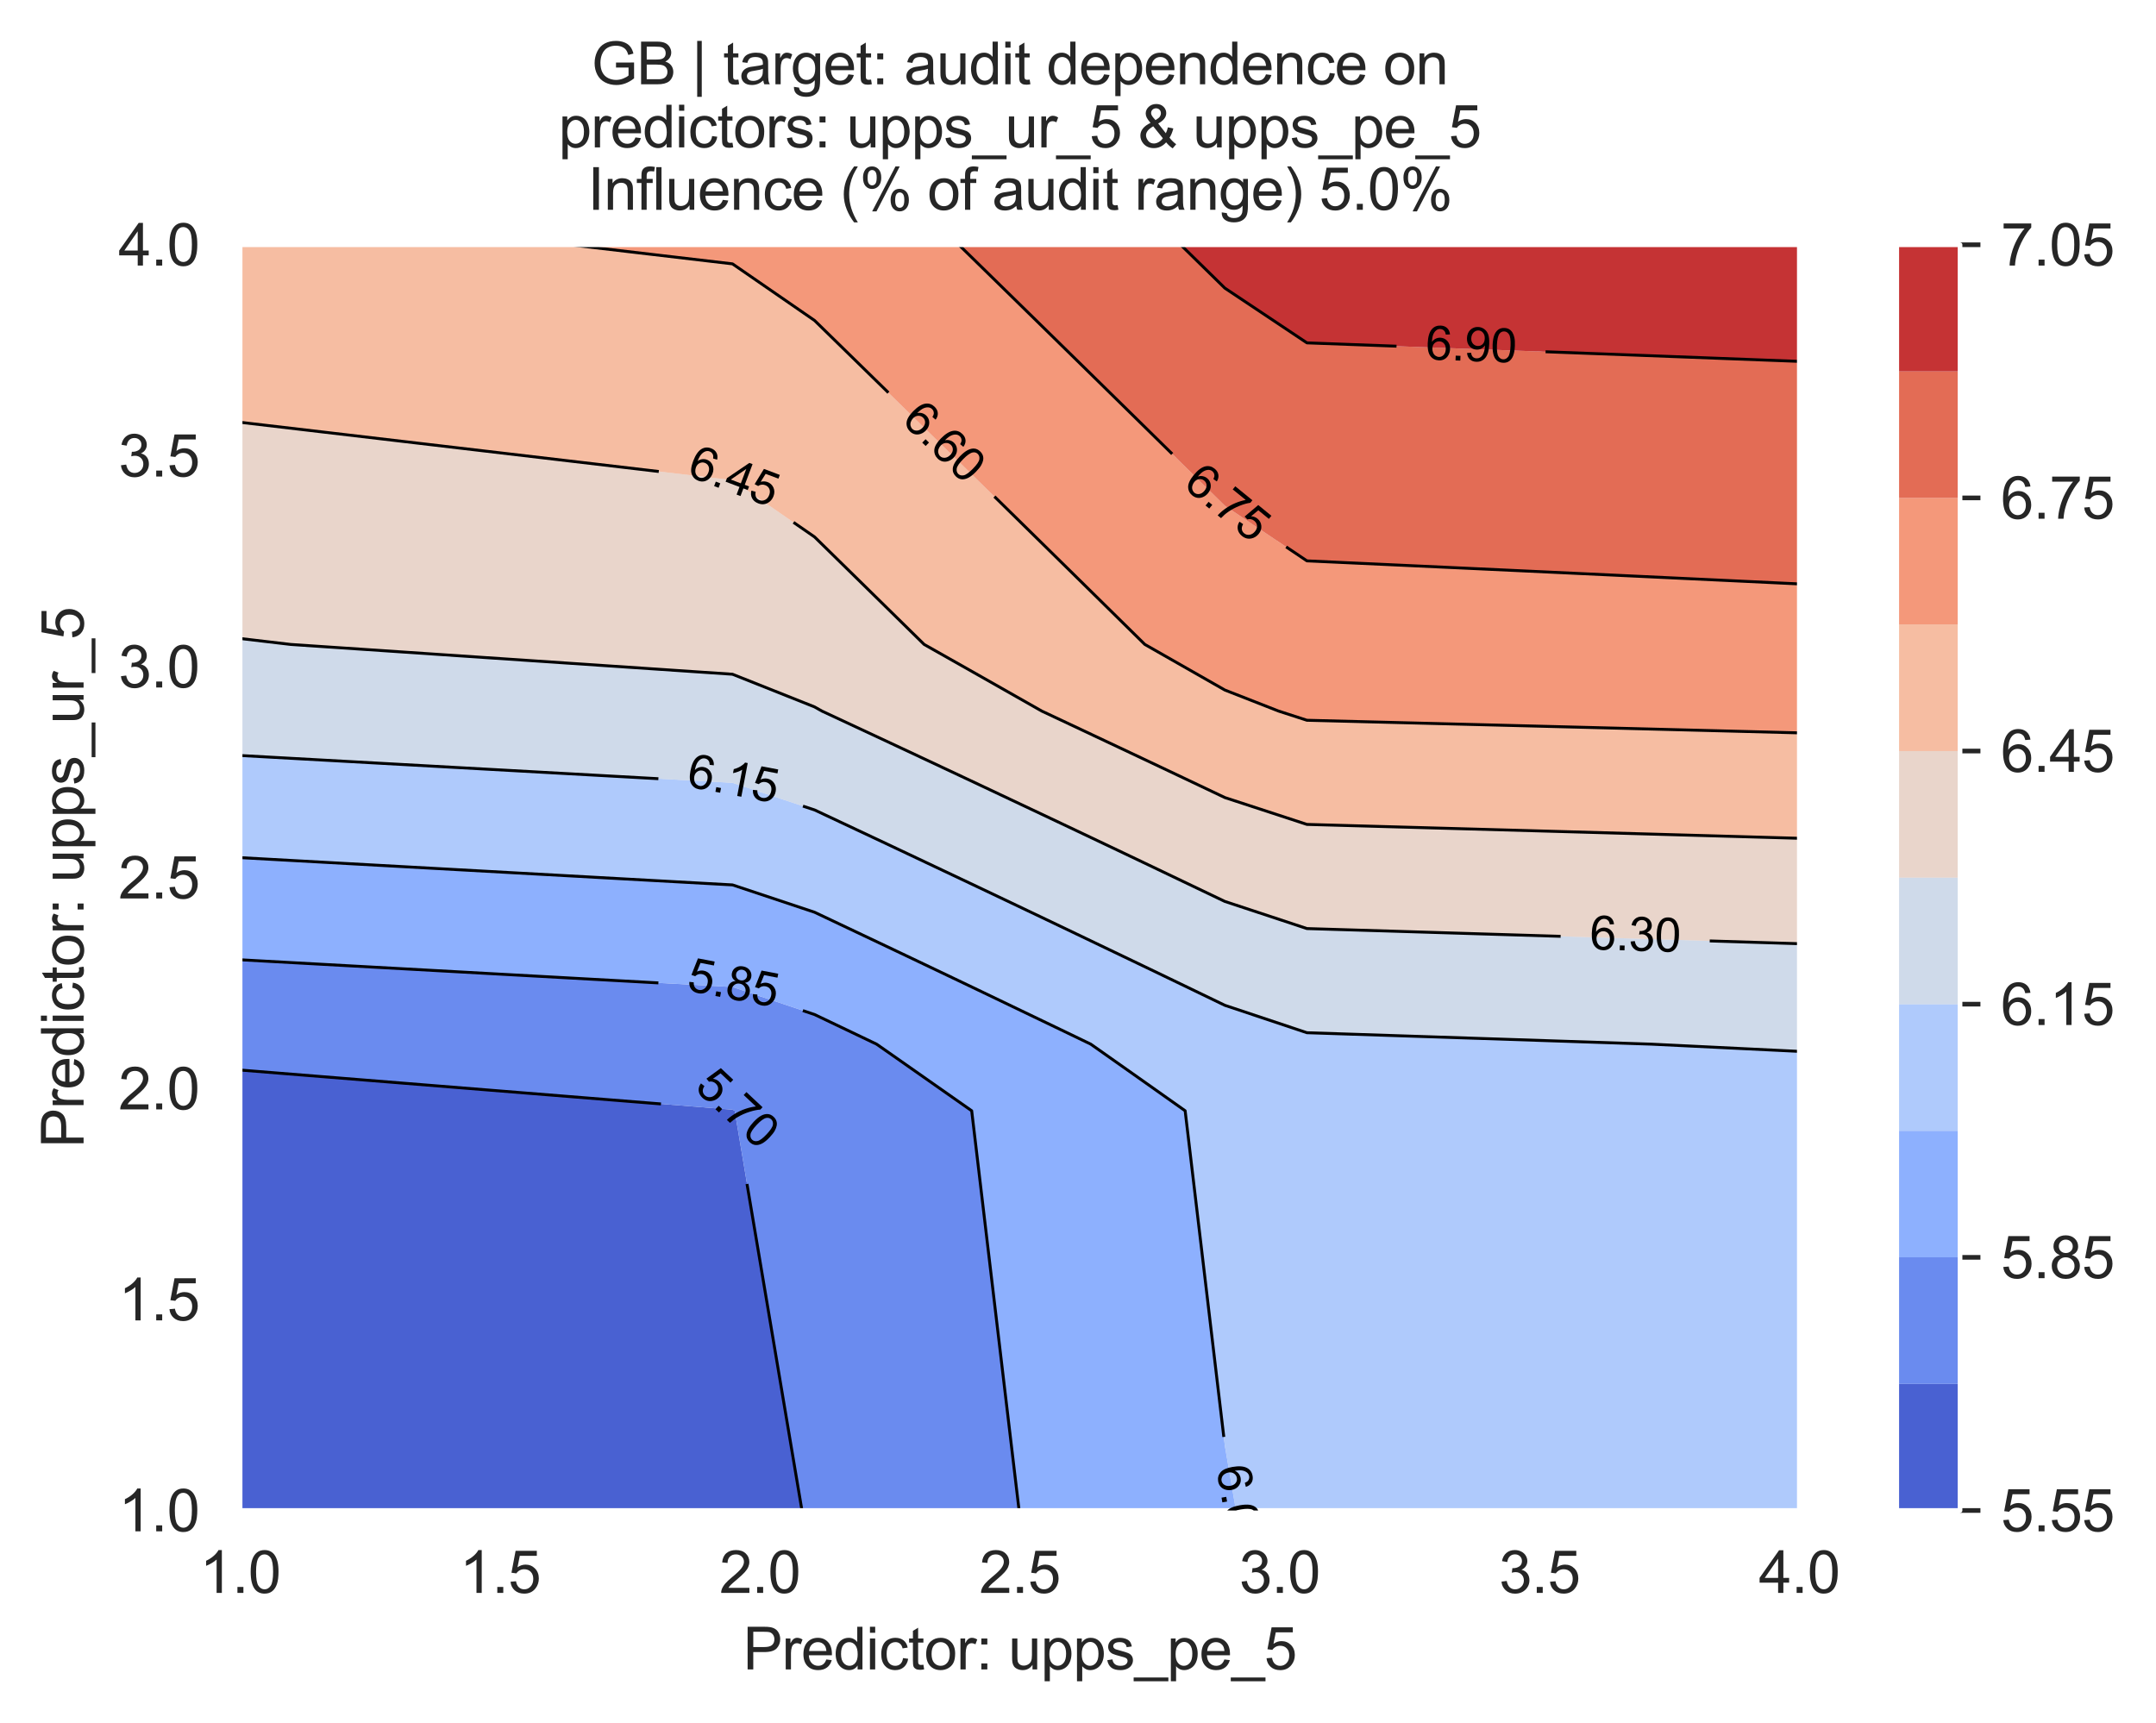 <?xml version="1.0" encoding="utf-8" standalone="no"?>
<!DOCTYPE svg PUBLIC "-//W3C//DTD SVG 1.1//EN"
  "http://www.w3.org/Graphics/SVG/1.1/DTD/svg11.dtd">
<svg xmlns:xlink="http://www.w3.org/1999/xlink" width="370.358pt" height="295.974pt" viewBox="0 0 370.358 295.974" xmlns="http://www.w3.org/2000/svg" version="1.1">
 <defs>
  <style type="text/css">*{stroke-linejoin: round; stroke-linecap: butt}</style>
 </defs>
 <g id="figure_1">
  <g id="patch_1">
   <path d="M 0 295.974 
L 370.358 295.974 
L 370.358 0 
L 0 0 
z
" style="fill: #ffffff"/>
  </g>
  <g id="axes_1">
   <g id="patch_2">
    <path d="M 41.245 259.483 
L 309.085 259.483 
L 309.085 42.043 
L 41.245 42.043 
z
" style="fill: #eaeaf2"/>
   </g>
   <g id="matplotlib.axis_1">
    <g id="xtick_1">
     <g id="line2d_1">
      <path d="M 41.245 259.483 
L 41.245 42.043 
" clip-path="url(#pf9df6eef51)" style="fill: none; stroke: #ffffff; stroke-width: 0.8; stroke-linecap: round"/>
     </g>
     <g id="text_1">
      <!-- 1.0 -->
      <g style="fill: #262626" transform="translate(34.295 273.641)scale(0.1 -0.1)">
       <defs>
        <path id="ArialMT-31" d="M 2384 0 
L 1822 0 
L 1822 3584 
Q 1619 3391 1289 3197 
Q 959 3003 697 2906 
L 697 3450 
Q 1169 3672 1522 3987 
Q 1875 4303 2022 4600 
L 2384 4600 
L 2384 0 
z
" transform="scale(0.016)"/>
        <path id="ArialMT-2e" d="M 581 0 
L 581 641 
L 1222 641 
L 1222 0 
L 581 0 
z
" transform="scale(0.016)"/>
        <path id="ArialMT-30" d="M 266 2259 
Q 266 3072 433 3567 
Q 600 4063 929 4331 
Q 1259 4600 1759 4600 
Q 2128 4600 2406 4451 
Q 2684 4303 2865 4023 
Q 3047 3744 3150 3342 
Q 3253 2941 3253 2259 
Q 3253 1453 3087 958 
Q 2922 463 2592 192 
Q 2263 -78 1759 -78 
Q 1097 -78 719 397 
Q 266 969 266 2259 
z
M 844 2259 
Q 844 1131 1108 757 
Q 1372 384 1759 384 
Q 2147 384 2411 759 
Q 2675 1134 2675 2259 
Q 2675 3391 2411 3762 
Q 2147 4134 1753 4134 
Q 1366 4134 1134 3806 
Q 844 3388 844 2259 
z
" transform="scale(0.016)"/>
       </defs>
       <use xlink:href="#ArialMT-31"/>
       <use xlink:href="#ArialMT-2e" x="55.615"/>
       <use xlink:href="#ArialMT-30" x="83.398"/>
      </g>
     </g>
    </g>
    <g id="xtick_2">
     <g id="line2d_2">
      <path d="M 85.885 259.483 
L 85.885 42.043 
" clip-path="url(#pf9df6eef51)" style="fill: none; stroke: #ffffff; stroke-width: 0.8; stroke-linecap: round"/>
     </g>
     <g id="text_2">
      <!-- 1.5 -->
      <g style="fill: #262626" transform="translate(78.935 273.641)scale(0.1 -0.1)">
       <defs>
        <path id="ArialMT-35" d="M 266 1200 
L 856 1250 
Q 922 819 1161 601 
Q 1400 384 1738 384 
Q 2144 384 2425 690 
Q 2706 997 2706 1503 
Q 2706 1984 2436 2262 
Q 2166 2541 1728 2541 
Q 1456 2541 1237 2417 
Q 1019 2294 894 2097 
L 366 2166 
L 809 4519 
L 3088 4519 
L 3088 3981 
L 1259 3981 
L 1013 2750 
Q 1425 3038 1878 3038 
Q 2478 3038 2890 2622 
Q 3303 2206 3303 1553 
Q 3303 931 2941 478 
Q 2500 -78 1738 -78 
Q 1113 -78 717 272 
Q 322 622 266 1200 
z
" transform="scale(0.016)"/>
       </defs>
       <use xlink:href="#ArialMT-31"/>
       <use xlink:href="#ArialMT-2e" x="55.615"/>
       <use xlink:href="#ArialMT-35" x="83.398"/>
      </g>
     </g>
    </g>
    <g id="xtick_3">
     <g id="line2d_3">
      <path d="M 130.525 259.483 
L 130.525 42.043 
" clip-path="url(#pf9df6eef51)" style="fill: none; stroke: #ffffff; stroke-width: 0.8; stroke-linecap: round"/>
     </g>
     <g id="text_3">
      <!-- 2.0 -->
      <g style="fill: #262626" transform="translate(123.575 273.641)scale(0.1 -0.1)">
       <defs>
        <path id="ArialMT-32" d="M 3222 541 
L 3222 0 
L 194 0 
Q 188 203 259 391 
Q 375 700 629 1000 
Q 884 1300 1366 1694 
Q 2113 2306 2375 2664 
Q 2638 3022 2638 3341 
Q 2638 3675 2398 3904 
Q 2159 4134 1775 4134 
Q 1369 4134 1125 3890 
Q 881 3647 878 3216 
L 300 3275 
Q 359 3922 746 4261 
Q 1134 4600 1788 4600 
Q 2447 4600 2831 4234 
Q 3216 3869 3216 3328 
Q 3216 3053 3103 2787 
Q 2991 2522 2730 2228 
Q 2469 1934 1863 1422 
Q 1356 997 1212 845 
Q 1069 694 975 541 
L 3222 541 
z
" transform="scale(0.016)"/>
       </defs>
       <use xlink:href="#ArialMT-32"/>
       <use xlink:href="#ArialMT-2e" x="55.615"/>
       <use xlink:href="#ArialMT-30" x="83.398"/>
      </g>
     </g>
    </g>
    <g id="xtick_4">
     <g id="line2d_4">
      <path d="M 175.165 259.483 
L 175.165 42.043 
" clip-path="url(#pf9df6eef51)" style="fill: none; stroke: #ffffff; stroke-width: 0.8; stroke-linecap: round"/>
     </g>
     <g id="text_4">
      <!-- 2.5 -->
      <g style="fill: #262626" transform="translate(168.215 273.641)scale(0.1 -0.1)">
       <use xlink:href="#ArialMT-32"/>
       <use xlink:href="#ArialMT-2e" x="55.615"/>
       <use xlink:href="#ArialMT-35" x="83.398"/>
      </g>
     </g>
    </g>
    <g id="xtick_5">
     <g id="line2d_5">
      <path d="M 219.805 259.483 
L 219.805 42.043 
" clip-path="url(#pf9df6eef51)" style="fill: none; stroke: #ffffff; stroke-width: 0.8; stroke-linecap: round"/>
     </g>
     <g id="text_5">
      <!-- 3.0 -->
      <g style="fill: #262626" transform="translate(212.855 273.641)scale(0.1 -0.1)">
       <defs>
        <path id="ArialMT-33" d="M 269 1209 
L 831 1284 
Q 928 806 1161 595 
Q 1394 384 1728 384 
Q 2125 384 2398 659 
Q 2672 934 2672 1341 
Q 2672 1728 2419 1979 
Q 2166 2231 1775 2231 
Q 1616 2231 1378 2169 
L 1441 2663 
Q 1497 2656 1531 2656 
Q 1891 2656 2178 2843 
Q 2466 3031 2466 3422 
Q 2466 3731 2256 3934 
Q 2047 4138 1716 4138 
Q 1388 4138 1169 3931 
Q 950 3725 888 3313 
L 325 3413 
Q 428 3978 793 4289 
Q 1159 4600 1703 4600 
Q 2078 4600 2393 4439 
Q 2709 4278 2876 4000 
Q 3044 3722 3044 3409 
Q 3044 3113 2884 2869 
Q 2725 2625 2413 2481 
Q 2819 2388 3044 2092 
Q 3269 1797 3269 1353 
Q 3269 753 2831 336 
Q 2394 -81 1725 -81 
Q 1122 -81 723 278 
Q 325 638 269 1209 
z
" transform="scale(0.016)"/>
       </defs>
       <use xlink:href="#ArialMT-33"/>
       <use xlink:href="#ArialMT-2e" x="55.615"/>
       <use xlink:href="#ArialMT-30" x="83.398"/>
      </g>
     </g>
    </g>
    <g id="xtick_6">
     <g id="line2d_6">
      <path d="M 264.445 259.483 
L 264.445 42.043 
" clip-path="url(#pf9df6eef51)" style="fill: none; stroke: #ffffff; stroke-width: 0.8; stroke-linecap: round"/>
     </g>
     <g id="text_6">
      <!-- 3.5 -->
      <g style="fill: #262626" transform="translate(257.495 273.641)scale(0.1 -0.1)">
       <use xlink:href="#ArialMT-33"/>
       <use xlink:href="#ArialMT-2e" x="55.615"/>
       <use xlink:href="#ArialMT-35" x="83.398"/>
      </g>
     </g>
    </g>
    <g id="xtick_7">
     <g id="line2d_7">
      <path d="M 309.085 259.483 
L 309.085 42.043 
" clip-path="url(#pf9df6eef51)" style="fill: none; stroke: #ffffff; stroke-width: 0.8; stroke-linecap: round"/>
     </g>
     <g id="text_7">
      <!-- 4.0 -->
      <g style="fill: #262626" transform="translate(302.135 273.641)scale(0.1 -0.1)">
       <defs>
        <path id="ArialMT-34" d="M 2069 0 
L 2069 1097 
L 81 1097 
L 81 1613 
L 2172 4581 
L 2631 4581 
L 2631 1613 
L 3250 1613 
L 3250 1097 
L 2631 1097 
L 2631 0 
L 2069 0 
z
M 2069 1613 
L 2069 3678 
L 634 1613 
L 2069 1613 
z
" transform="scale(0.016)"/>
       </defs>
       <use xlink:href="#ArialMT-34"/>
       <use xlink:href="#ArialMT-2e" x="55.615"/>
       <use xlink:href="#ArialMT-30" x="83.398"/>
      </g>
     </g>
    </g>
    <g id="text_8">
     <!-- Predictor: upps_pe_5 -->
     <g style="fill: #262626" transform="translate(127.637 286.786)scale(0.1 -0.1)">
      <defs>
       <path id="ArialMT-50" d="M 494 0 
L 494 4581 
L 2222 4581 
Q 2678 4581 2919 4538 
Q 3256 4481 3484 4323 
Q 3713 4166 3852 3881 
Q 3991 3597 3991 3256 
Q 3991 2672 3619 2267 
Q 3247 1863 2275 1863 
L 1100 1863 
L 1100 0 
L 494 0 
z
M 1100 2403 
L 2284 2403 
Q 2872 2403 3119 2622 
Q 3366 2841 3366 3238 
Q 3366 3525 3220 3729 
Q 3075 3934 2838 4000 
Q 2684 4041 2272 4041 
L 1100 4041 
L 1100 2403 
z
" transform="scale(0.016)"/>
       <path id="ArialMT-72" d="M 416 0 
L 416 3319 
L 922 3319 
L 922 2816 
Q 1116 3169 1280 3281 
Q 1444 3394 1641 3394 
Q 1925 3394 2219 3213 
L 2025 2691 
Q 1819 2813 1613 2813 
Q 1428 2813 1281 2702 
Q 1134 2591 1072 2394 
Q 978 2094 978 1738 
L 978 0 
L 416 0 
z
" transform="scale(0.016)"/>
       <path id="ArialMT-65" d="M 2694 1069 
L 3275 997 
Q 3138 488 2766 206 
Q 2394 -75 1816 -75 
Q 1088 -75 661 373 
Q 234 822 234 1631 
Q 234 2469 665 2931 
Q 1097 3394 1784 3394 
Q 2450 3394 2872 2941 
Q 3294 2488 3294 1666 
Q 3294 1616 3291 1516 
L 816 1516 
Q 847 969 1125 678 
Q 1403 388 1819 388 
Q 2128 388 2347 550 
Q 2566 713 2694 1069 
z
M 847 1978 
L 2700 1978 
Q 2663 2397 2488 2606 
Q 2219 2931 1791 2931 
Q 1403 2931 1139 2672 
Q 875 2413 847 1978 
z
" transform="scale(0.016)"/>
       <path id="ArialMT-64" d="M 2575 0 
L 2575 419 
Q 2259 -75 1647 -75 
Q 1250 -75 917 144 
Q 584 363 401 755 
Q 219 1147 219 1656 
Q 219 2153 384 2558 
Q 550 2963 881 3178 
Q 1213 3394 1622 3394 
Q 1922 3394 2156 3267 
Q 2391 3141 2538 2938 
L 2538 4581 
L 3097 4581 
L 3097 0 
L 2575 0 
z
M 797 1656 
Q 797 1019 1065 703 
Q 1334 388 1700 388 
Q 2069 388 2326 689 
Q 2584 991 2584 1609 
Q 2584 2291 2321 2609 
Q 2059 2928 1675 2928 
Q 1300 2928 1048 2622 
Q 797 2316 797 1656 
z
" transform="scale(0.016)"/>
       <path id="ArialMT-69" d="M 425 3934 
L 425 4581 
L 988 4581 
L 988 3934 
L 425 3934 
z
M 425 0 
L 425 3319 
L 988 3319 
L 988 0 
L 425 0 
z
" transform="scale(0.016)"/>
       <path id="ArialMT-63" d="M 2588 1216 
L 3141 1144 
Q 3050 572 2676 248 
Q 2303 -75 1759 -75 
Q 1078 -75 664 370 
Q 250 816 250 1647 
Q 250 2184 428 2587 
Q 606 2991 970 3192 
Q 1334 3394 1763 3394 
Q 2303 3394 2647 3120 
Q 2991 2847 3088 2344 
L 2541 2259 
Q 2463 2594 2264 2762 
Q 2066 2931 1784 2931 
Q 1359 2931 1093 2626 
Q 828 2322 828 1663 
Q 828 994 1084 691 
Q 1341 388 1753 388 
Q 2084 388 2306 591 
Q 2528 794 2588 1216 
z
" transform="scale(0.016)"/>
       <path id="ArialMT-74" d="M 1650 503 
L 1731 6 
Q 1494 -44 1306 -44 
Q 1000 -44 831 53 
Q 663 150 594 308 
Q 525 466 525 972 
L 525 2881 
L 113 2881 
L 113 3319 
L 525 3319 
L 525 4141 
L 1084 4478 
L 1084 3319 
L 1650 3319 
L 1650 2881 
L 1084 2881 
L 1084 941 
Q 1084 700 1114 631 
Q 1144 563 1211 522 
Q 1278 481 1403 481 
Q 1497 481 1650 503 
z
" transform="scale(0.016)"/>
       <path id="ArialMT-6f" d="M 213 1659 
Q 213 2581 725 3025 
Q 1153 3394 1769 3394 
Q 2453 3394 2887 2945 
Q 3322 2497 3322 1706 
Q 3322 1066 3130 698 
Q 2938 331 2570 128 
Q 2203 -75 1769 -75 
Q 1072 -75 642 372 
Q 213 819 213 1659 
z
M 791 1659 
Q 791 1022 1069 705 
Q 1347 388 1769 388 
Q 2188 388 2466 706 
Q 2744 1025 2744 1678 
Q 2744 2294 2464 2611 
Q 2184 2928 1769 2928 
Q 1347 2928 1069 2612 
Q 791 2297 791 1659 
z
" transform="scale(0.016)"/>
       <path id="ArialMT-3a" d="M 578 2678 
L 578 3319 
L 1219 3319 
L 1219 2678 
L 578 2678 
z
M 578 0 
L 578 641 
L 1219 641 
L 1219 0 
L 578 0 
z
" transform="scale(0.016)"/>
       <path id="ArialMT-20" transform="scale(0.016)"/>
       <path id="ArialMT-75" d="M 2597 0 
L 2597 488 
Q 2209 -75 1544 -75 
Q 1250 -75 995 37 
Q 741 150 617 320 
Q 494 491 444 738 
Q 409 903 409 1263 
L 409 3319 
L 972 3319 
L 972 1478 
Q 972 1038 1006 884 
Q 1059 663 1231 536 
Q 1403 409 1656 409 
Q 1909 409 2131 539 
Q 2353 669 2445 892 
Q 2538 1116 2538 1541 
L 2538 3319 
L 3100 3319 
L 3100 0 
L 2597 0 
z
" transform="scale(0.016)"/>
       <path id="ArialMT-70" d="M 422 -1272 
L 422 3319 
L 934 3319 
L 934 2888 
Q 1116 3141 1344 3267 
Q 1572 3394 1897 3394 
Q 2322 3394 2647 3175 
Q 2972 2956 3137 2557 
Q 3303 2159 3303 1684 
Q 3303 1175 3120 767 
Q 2938 359 2589 142 
Q 2241 -75 1856 -75 
Q 1575 -75 1351 44 
Q 1128 163 984 344 
L 984 -1272 
L 422 -1272 
z
M 931 1641 
Q 931 1000 1190 694 
Q 1450 388 1819 388 
Q 2194 388 2461 705 
Q 2728 1022 2728 1688 
Q 2728 2322 2467 2637 
Q 2206 2953 1844 2953 
Q 1484 2953 1207 2617 
Q 931 2281 931 1641 
z
" transform="scale(0.016)"/>
       <path id="ArialMT-73" d="M 197 991 
L 753 1078 
Q 800 744 1014 566 
Q 1228 388 1613 388 
Q 2000 388 2187 545 
Q 2375 703 2375 916 
Q 2375 1106 2209 1216 
Q 2094 1291 1634 1406 
Q 1016 1563 777 1677 
Q 538 1791 414 1992 
Q 291 2194 291 2438 
Q 291 2659 392 2848 
Q 494 3038 669 3163 
Q 800 3259 1026 3326 
Q 1253 3394 1513 3394 
Q 1903 3394 2198 3281 
Q 2494 3169 2634 2976 
Q 2775 2784 2828 2463 
L 2278 2388 
Q 2241 2644 2061 2787 
Q 1881 2931 1553 2931 
Q 1166 2931 1000 2803 
Q 834 2675 834 2503 
Q 834 2394 903 2306 
Q 972 2216 1119 2156 
Q 1203 2125 1616 2013 
Q 2213 1853 2448 1751 
Q 2684 1650 2818 1456 
Q 2953 1263 2953 975 
Q 2953 694 2789 445 
Q 2625 197 2315 61 
Q 2006 -75 1616 -75 
Q 969 -75 630 194 
Q 291 463 197 991 
z
" transform="scale(0.016)"/>
       <path id="ArialMT-5f" d="M -97 -1272 
L -97 -866 
L 3631 -866 
L 3631 -1272 
L -97 -1272 
z
" transform="scale(0.016)"/>
      </defs>
      <use xlink:href="#ArialMT-50"/>
      <use xlink:href="#ArialMT-72" x="66.699"/>
      <use xlink:href="#ArialMT-65" x="100"/>
      <use xlink:href="#ArialMT-64" x="155.615"/>
      <use xlink:href="#ArialMT-69" x="211.23"/>
      <use xlink:href="#ArialMT-63" x="233.447"/>
      <use xlink:href="#ArialMT-74" x="283.447"/>
      <use xlink:href="#ArialMT-6f" x="311.23"/>
      <use xlink:href="#ArialMT-72" x="366.846"/>
      <use xlink:href="#ArialMT-3a" x="400.146"/>
      <use xlink:href="#ArialMT-20" x="427.93"/>
      <use xlink:href="#ArialMT-75" x="455.713"/>
      <use xlink:href="#ArialMT-70" x="511.328"/>
      <use xlink:href="#ArialMT-70" x="566.943"/>
      <use xlink:href="#ArialMT-73" x="622.559"/>
      <use xlink:href="#ArialMT-5f" x="672.559"/>
      <use xlink:href="#ArialMT-70" x="728.174"/>
      <use xlink:href="#ArialMT-65" x="783.789"/>
      <use xlink:href="#ArialMT-5f" x="839.404"/>
      <use xlink:href="#ArialMT-35" x="895.02"/>
     </g>
    </g>
   </g>
   <g id="matplotlib.axis_2">
    <g id="ytick_1">
     <g id="line2d_8">
      <path d="M 41.245 259.483 
L 309.085 259.483 
" clip-path="url(#pf9df6eef51)" style="fill: none; stroke: #ffffff; stroke-width: 0.8; stroke-linecap: round"/>
     </g>
     <g id="text_9">
      <!-- 1.0 -->
      <g style="fill: #262626" transform="translate(20.345 263.062)scale(0.1 -0.1)">
       <use xlink:href="#ArialMT-31"/>
       <use xlink:href="#ArialMT-2e" x="55.615"/>
       <use xlink:href="#ArialMT-30" x="83.398"/>
      </g>
     </g>
    </g>
    <g id="ytick_2">
     <g id="line2d_9">
      <path d="M 41.245 223.243 
L 309.085 223.243 
" clip-path="url(#pf9df6eef51)" style="fill: none; stroke: #ffffff; stroke-width: 0.8; stroke-linecap: round"/>
     </g>
     <g id="text_10">
      <!-- 1.5 -->
      <g style="fill: #262626" transform="translate(20.345 226.822)scale(0.1 -0.1)">
       <use xlink:href="#ArialMT-31"/>
       <use xlink:href="#ArialMT-2e" x="55.615"/>
       <use xlink:href="#ArialMT-35" x="83.398"/>
      </g>
     </g>
    </g>
    <g id="ytick_3">
     <g id="line2d_10">
      <path d="M 41.245 187.003 
L 309.085 187.003 
" clip-path="url(#pf9df6eef51)" style="fill: none; stroke: #ffffff; stroke-width: 0.8; stroke-linecap: round"/>
     </g>
     <g id="text_11">
      <!-- 2.0 -->
      <g style="fill: #262626" transform="translate(20.345 190.582)scale(0.1 -0.1)">
       <use xlink:href="#ArialMT-32"/>
       <use xlink:href="#ArialMT-2e" x="55.615"/>
       <use xlink:href="#ArialMT-30" x="83.398"/>
      </g>
     </g>
    </g>
    <g id="ytick_4">
     <g id="line2d_11">
      <path d="M 41.245 150.763 
L 309.085 150.763 
" clip-path="url(#pf9df6eef51)" style="fill: none; stroke: #ffffff; stroke-width: 0.8; stroke-linecap: round"/>
     </g>
     <g id="text_12">
      <!-- 2.5 -->
      <g style="fill: #262626" transform="translate(20.345 154.342)scale(0.1 -0.1)">
       <use xlink:href="#ArialMT-32"/>
       <use xlink:href="#ArialMT-2e" x="55.615"/>
       <use xlink:href="#ArialMT-35" x="83.398"/>
      </g>
     </g>
    </g>
    <g id="ytick_5">
     <g id="line2d_12">
      <path d="M 41.245 114.523 
L 309.085 114.523 
" clip-path="url(#pf9df6eef51)" style="fill: none; stroke: #ffffff; stroke-width: 0.8; stroke-linecap: round"/>
     </g>
     <g id="text_13">
      <!-- 3.0 -->
      <g style="fill: #262626" transform="translate(20.345 118.102)scale(0.1 -0.1)">
       <use xlink:href="#ArialMT-33"/>
       <use xlink:href="#ArialMT-2e" x="55.615"/>
       <use xlink:href="#ArialMT-30" x="83.398"/>
      </g>
     </g>
    </g>
    <g id="ytick_6">
     <g id="line2d_13">
      <path d="M 41.245 78.283 
L 309.085 78.283 
" clip-path="url(#pf9df6eef51)" style="fill: none; stroke: #ffffff; stroke-width: 0.8; stroke-linecap: round"/>
     </g>
     <g id="text_14">
      <!-- 3.5 -->
      <g style="fill: #262626" transform="translate(20.345 81.862)scale(0.1 -0.1)">
       <use xlink:href="#ArialMT-33"/>
       <use xlink:href="#ArialMT-2e" x="55.615"/>
       <use xlink:href="#ArialMT-35" x="83.398"/>
      </g>
     </g>
    </g>
    <g id="ytick_7">
     <g id="line2d_14">
      <path d="M 41.245 42.043 
L 309.085 42.043 
" clip-path="url(#pf9df6eef51)" style="fill: none; stroke: #ffffff; stroke-width: 0.8; stroke-linecap: round"/>
     </g>
     <g id="text_15">
      <!-- 4.0 -->
      <g style="fill: #262626" transform="translate(20.345 45.622)scale(0.1 -0.1)">
       <use xlink:href="#ArialMT-34"/>
       <use xlink:href="#ArialMT-2e" x="55.615"/>
       <use xlink:href="#ArialMT-30" x="83.398"/>
      </g>
     </g>
    </g>
    <g id="text_16">
     <!-- Predictor: upps_ur_5 -->
     <g style="fill: #262626" transform="translate(14.358 197.176)rotate(-90)scale(0.1 -0.1)">
      <use xlink:href="#ArialMT-50"/>
      <use xlink:href="#ArialMT-72" x="66.699"/>
      <use xlink:href="#ArialMT-65" x="100"/>
      <use xlink:href="#ArialMT-64" x="155.615"/>
      <use xlink:href="#ArialMT-69" x="211.23"/>
      <use xlink:href="#ArialMT-63" x="233.447"/>
      <use xlink:href="#ArialMT-74" x="283.447"/>
      <use xlink:href="#ArialMT-6f" x="311.23"/>
      <use xlink:href="#ArialMT-72" x="366.846"/>
      <use xlink:href="#ArialMT-3a" x="400.146"/>
      <use xlink:href="#ArialMT-20" x="427.93"/>
      <use xlink:href="#ArialMT-75" x="455.713"/>
      <use xlink:href="#ArialMT-70" x="511.328"/>
      <use xlink:href="#ArialMT-70" x="566.943"/>
      <use xlink:href="#ArialMT-73" x="622.559"/>
      <use xlink:href="#ArialMT-5f" x="672.559"/>
      <use xlink:href="#ArialMT-75" x="728.174"/>
      <use xlink:href="#ArialMT-72" x="783.789"/>
      <use xlink:href="#ArialMT-5f" x="817.09"/>
      <use xlink:href="#ArialMT-35" x="872.705"/>
     </g>
    </g>
   </g>
   <g id="PathCollection_1">
    <path d="M 55.342 259.483 
L 69.439 259.483 
L 83.536 259.483 
L 97.633 259.483 
L 111.73 259.483 
L 125.826 259.483 
L 137.763 259.483 
L 135.837 248.039 
L 133.911 236.595 
L 131.985 225.15 
L 130.059 213.706 
L 128.132 202.262 
L 126.206 190.818 
L 125.826 190.631 
L 111.73 189.496 
L 97.633 188.36 
L 83.536 187.225 
L 69.439 186.089 
L 55.342 184.953 
L 41.245 183.817 
L 41.245 190.818 
L 41.245 202.262 
L 41.245 213.706 
L 41.245 225.15 
L 41.245 236.595 
L 41.245 248.039 
L 41.245 259.483 
z
" clip-path="url(#pf9df6eef51)" style="fill: #4961d2"/>
   </g>
   <g id="PathCollection_2">
    <path d="M 139.923 259.483 
L 154.02 259.483 
L 168.117 259.483 
L 175.062 259.483 
L 173.704 248.039 
L 172.347 236.595 
L 170.99 225.15 
L 169.632 213.706 
L 168.275 202.262 
L 168.117 200.929 
L 166.918 190.818 
L 154.02 181.776 
L 150.582 179.374 
L 139.923 174.283 
L 125.826 169.554 
L 111.73 168.774 
L 97.633 167.995 
L 96.455 167.929 
L 83.536 167.215 
L 69.439 166.435 
L 55.342 165.655 
L 41.245 164.875 
L 41.245 167.929 
L 41.245 179.374 
L 41.245 183.817 
L 55.342 184.953 
L 69.439 186.089 
L 83.536 187.225 
L 97.633 188.36 
L 111.73 189.496 
L 125.826 190.631 
L 126.206 190.818 
L 128.132 202.262 
L 130.059 213.706 
L 131.985 225.15 
L 133.911 236.595 
L 135.837 248.039 
L 137.763 259.483 
z
" clip-path="url(#pf9df6eef51)" style="fill: #6a8bef"/>
   </g>
   <g id="PathCollection_3">
    <path d="M 182.214 259.483 
L 196.311 259.483 
L 210.407 259.483 
L 212.315 259.483 
L 210.407 248.378 
L 210.367 248.039 
L 209.011 236.595 
L 207.654 225.15 
L 206.298 213.706 
L 204.941 202.262 
L 203.585 190.818 
L 196.311 185.672 
L 187.375 179.374 
L 182.214 176.886 
L 168.117 170.119 
L 163.536 167.929 
L 154.02 163.394 
L 139.923 156.71 
L 139.25 156.485 
L 125.826 152.016 
L 111.73 151.235 
L 97.633 150.454 
L 83.536 149.673 
L 69.439 148.892 
L 55.342 148.11 
L 41.245 147.329 
L 41.245 156.485 
L 41.245 164.875 
L 55.342 165.655 
L 69.439 166.435 
L 83.536 167.215 
L 96.455 167.929 
L 97.633 167.995 
L 111.73 168.774 
L 125.826 169.554 
L 139.923 174.283 
L 150.582 179.374 
L 154.02 181.776 
L 166.918 190.818 
L 168.117 200.929 
L 168.275 202.262 
L 169.632 213.706 
L 170.99 225.15 
L 172.347 236.595 
L 173.704 248.039 
L 175.062 259.483 
z
" clip-path="url(#pf9df6eef51)" style="fill: #8db0fe"/>
   </g>
   <g id="PathCollection_4">
    <path d="M 210.407 248.378 
L 212.315 259.483 
L 224.504 259.483 
L 238.601 259.483 
L 252.698 259.483 
L 266.795 259.483 
L 280.892 259.483 
L 294.988 259.483 
L 309.085 259.483 
L 309.085 248.039 
L 309.085 236.595 
L 309.085 225.15 
L 309.085 213.706 
L 309.085 202.262 
L 309.085 190.818 
L 309.085 180.617 
L 294.988 179.926 
L 283.696 179.374 
L 280.892 179.28 
L 266.795 178.809 
L 252.698 178.34 
L 238.601 177.873 
L 224.504 177.408 
L 210.407 172.7 
L 200.52 167.929 
L 196.311 165.905 
L 182.214 159.152 
L 176.624 156.485 
L 168.117 152.439 
L 154.02 145.768 
L 152.479 145.041 
L 139.923 139.137 
L 125.826 134.478 
L 111.73 133.695 
L 109.951 133.597 
L 97.633 132.913 
L 83.536 132.131 
L 69.439 131.348 
L 55.342 130.566 
L 41.245 129.783 
L 41.245 133.597 
L 41.245 145.041 
L 41.245 147.329 
L 55.342 148.11 
L 69.439 148.892 
L 83.536 149.673 
L 97.633 150.454 
L 111.73 151.235 
L 125.826 152.016 
L 139.25 156.485 
L 139.923 156.71 
L 154.02 163.394 
L 163.536 167.929 
L 168.117 170.119 
L 182.214 176.886 
L 187.375 179.374 
L 196.311 185.672 
L 203.585 190.818 
L 204.941 202.262 
L 206.298 213.706 
L 207.654 225.15 
L 209.011 236.595 
L 210.367 248.039 
z
" clip-path="url(#pf9df6eef51)" style="fill: #afcafc"/>
   </g>
   <g id="PathCollection_5">
    <path d="M 294.988 179.926 
L 309.085 180.617 
L 309.085 179.374 
L 309.085 167.929 
L 309.085 162.118 
L 294.988 161.68 
L 280.892 161.244 
L 266.795 160.809 
L 252.698 160.377 
L 238.601 159.945 
L 224.504 159.516 
L 215.343 156.485 
L 210.407 154.857 
L 196.311 148.116 
L 189.85 145.041 
L 182.214 141.417 
L 168.117 134.759 
L 165.647 133.597 
L 154.02 128.141 
L 141.189 122.153 
L 139.923 121.438 
L 125.826 115.826 
L 111.73 114.876 
L 97.633 113.925 
L 83.536 112.974 
L 69.439 112.023 
L 55.342 111.072 
L 49.945 110.708 
L 41.245 109.684 
L 41.245 110.708 
L 41.245 122.153 
L 41.245 129.783 
L 55.342 130.566 
L 69.439 131.348 
L 83.536 132.131 
L 97.633 132.913 
L 109.951 133.597 
L 111.73 133.695 
L 125.826 134.478 
L 139.923 139.137 
L 152.479 145.041 
L 154.02 145.768 
L 168.117 152.439 
L 176.624 156.485 
L 182.214 159.152 
L 196.311 165.905 
L 200.52 167.929 
L 210.407 172.7 
L 224.504 177.408 
L 238.601 177.873 
L 252.698 178.34 
L 266.795 178.809 
L 280.892 179.28 
L 283.696 179.374 
z
" clip-path="url(#pf9df6eef51)" style="fill: #cfdaea"/>
   </g>
   <g id="PathCollection_6">
    <path d="M 224.504 159.516 
L 238.601 159.945 
L 252.698 160.377 
L 266.795 160.809 
L 280.892 161.244 
L 294.988 161.68 
L 309.085 162.118 
L 309.085 156.485 
L 309.085 145.041 
L 309.085 144.01 
L 294.988 143.608 
L 280.892 143.208 
L 266.795 142.81 
L 252.698 142.413 
L 238.601 142.018 
L 224.504 141.624 
L 210.407 137.013 
L 203.214 133.597 
L 196.311 130.328 
L 182.214 123.683 
L 178.954 122.153 
L 168.117 116.002 
L 158.755 110.708 
L 154.02 106.059 
L 147.094 99.264 
L 139.923 92.237 
L 133.541 87.82 
L 125.826 82.486 
L 111.73 80.828 
L 97.633 79.17 
L 83.536 77.513 
L 73.863 76.376 
L 69.439 75.856 
L 55.342 74.199 
L 41.245 72.542 
L 41.245 76.376 
L 41.245 87.82 
L 41.245 99.264 
L 41.245 109.684 
L 49.945 110.708 
L 55.342 111.072 
L 69.439 112.023 
L 83.536 112.974 
L 97.633 113.925 
L 111.73 114.876 
L 125.826 115.826 
L 139.923 121.438 
L 141.189 122.153 
L 154.02 128.141 
L 165.647 133.597 
L 168.117 134.759 
L 182.214 141.417 
L 189.85 145.041 
L 196.311 148.116 
L 210.407 154.857 
L 215.343 156.485 
z
" clip-path="url(#pf9df6eef51)" style="fill: #e9d5cb"/>
   </g>
   <g id="PathCollection_7">
    <path d="M 210.407 137.013 
L 224.504 141.624 
L 238.601 142.018 
L 252.698 142.413 
L 266.795 142.81 
L 280.892 143.208 
L 294.988 143.608 
L 309.085 144.01 
L 309.085 133.597 
L 309.085 125.901 
L 294.988 125.536 
L 280.892 125.172 
L 266.795 124.81 
L 252.698 124.45 
L 238.601 124.09 
L 224.504 123.732 
L 219.631 122.153 
L 210.407 118.541 
L 196.665 110.708 
L 196.311 110.359 
L 185.037 99.264 
L 182.214 96.489 
L 173.388 87.82 
L 168.117 82.648 
L 161.719 76.376 
L 154.02 68.836 
L 150.03 64.932 
L 139.923 55.053 
L 137.655 53.487 
L 125.826 45.328 
L 111.73 43.673 
L 97.846 42.043 
L 97.633 42.043 
L 83.536 42.043 
L 69.439 42.043 
L 55.342 42.043 
L 41.245 42.043 
L 41.245 53.487 
L 41.245 64.932 
L 41.245 72.542 
L 55.342 74.199 
L 69.439 75.856 
L 73.863 76.376 
L 83.536 77.513 
L 97.633 79.17 
L 111.73 80.828 
L 125.826 82.486 
L 133.541 87.82 
L 139.923 92.237 
L 147.094 99.264 
L 154.02 106.059 
L 158.755 110.708 
L 168.117 116.002 
L 178.954 122.153 
L 182.214 123.683 
L 196.311 130.328 
L 203.214 133.597 
z
" clip-path="url(#pf9df6eef51)" style="fill: #f6bda2"/>
   </g>
   <g id="PathCollection_8">
    <path d="M 224.504 123.732 
L 238.601 124.09 
L 252.698 124.45 
L 266.795 124.81 
L 280.892 125.172 
L 294.988 125.536 
L 309.085 125.901 
L 309.085 122.153 
L 309.085 110.708 
L 309.085 100.313 
L 294.988 99.641 
L 287.032 99.264 
L 280.892 98.974 
L 266.795 98.311 
L 252.698 97.653 
L 238.601 96.999 
L 224.504 96.35 
L 211.811 87.82 
L 210.407 86.878 
L 199.728 76.376 
L 196.311 73.018 
L 188.072 64.932 
L 182.214 59.187 
L 176.396 53.487 
L 168.117 45.385 
L 164.699 42.043 
L 154.02 42.043 
L 139.923 42.043 
L 125.826 42.043 
L 111.73 42.043 
L 97.846 42.043 
L 111.73 43.673 
L 125.826 45.328 
L 137.655 53.487 
L 139.923 55.053 
L 150.03 64.932 
L 154.02 68.836 
L 161.719 76.376 
L 168.117 82.648 
L 173.388 87.82 
L 182.214 96.489 
L 185.037 99.264 
L 196.311 110.359 
L 196.665 110.708 
L 210.407 118.541 
L 219.631 122.153 
z
" clip-path="url(#pf9df6eef51)" style="fill: #f4987a"/>
   </g>
   <g id="PathCollection_9">
    <path d="M 294.988 99.641 
L 309.085 100.313 
L 309.085 99.264 
L 309.085 87.82 
L 309.085 76.376 
L 309.085 64.932 
L 309.085 62.083 
L 294.988 61.544 
L 280.892 61.008 
L 266.795 60.476 
L 252.698 59.947 
L 238.601 59.422 
L 224.504 58.901 
L 216.395 53.487 
L 210.407 49.498 
L 202.807 42.043 
L 196.311 42.043 
L 182.214 42.043 
L 168.117 42.043 
L 164.699 42.043 
L 168.117 45.385 
L 176.396 53.487 
L 182.214 59.187 
L 188.072 64.932 
L 196.311 73.018 
L 199.728 76.376 
L 210.407 86.878 
L 211.811 87.82 
L 224.504 96.35 
L 238.601 96.999 
L 252.698 97.653 
L 266.795 98.311 
L 280.892 98.974 
L 287.032 99.264 
z
" clip-path="url(#pf9df6eef51)" style="fill: #e36c55"/>
   </g>
   <g id="PathCollection_10">
    <path d="M 224.504 58.901 
L 238.601 59.422 
L 252.698 59.947 
L 266.795 60.476 
L 280.892 61.008 
L 294.988 61.544 
L 309.085 62.083 
L 309.085 53.487 
L 309.085 42.043 
L 294.988 42.043 
L 280.892 42.043 
L 266.795 42.043 
L 252.698 42.043 
L 238.601 42.043 
L 224.504 42.043 
L 210.407 42.043 
L 202.807 42.043 
L 210.407 49.498 
L 216.395 53.487 
z
" clip-path="url(#pf9df6eef51)" style="fill: #c53334"/>
   </g>
   <g id="PathCollection_11"/>
   <g id="PathCollection_12">
    <path d="M 41.245 183.817 
L 55.342 184.953 
L 69.439 186.089 
L 83.536 187.225 
L 97.633 188.36 
L 111.73 189.496 
L 113.539 189.642 
" clip-path="url(#pf9df6eef51)" style="fill: none; stroke: #000000; stroke-width: 0.5"/>
    <path d="M 128.322 203.391 
L 130.059 213.706 
L 131.985 225.15 
L 133.911 236.595 
L 135.837 248.039 
L 137.763 259.483 
" clip-path="url(#pf9df6eef51)" style="fill: none; stroke: #000000; stroke-width: 0.5"/>
   </g>
   <g id="PathCollection_13">
    <path d="M 41.245 164.875 
L 55.342 165.655 
L 69.439 166.435 
L 83.536 167.215 
L 96.455 167.929 
L 97.633 167.995 
L 111.73 168.774 
L 113.096 168.85 
" clip-path="url(#pf9df6eef51)" style="fill: none; stroke: #000000; stroke-width: 0.5"/>
    <path d="M 137.914 173.609 
L 139.923 174.283 
L 150.582 179.374 
L 154.02 181.776 
L 166.918 190.818 
L 168.117 200.929 
L 168.275 202.262 
L 169.632 213.706 
L 170.99 225.15 
L 172.347 236.595 
L 173.704 248.039 
L 175.062 259.483 
" clip-path="url(#pf9df6eef51)" style="fill: none; stroke: #000000; stroke-width: 0.5"/>
   </g>
   <g id="PathCollection_14">
    <path d="M 41.245 147.329 
L 55.342 148.11 
L 69.439 148.892 
L 83.536 149.673 
L 97.633 150.454 
L 111.73 151.235 
L 125.826 152.016 
L 139.25 156.485 
L 139.923 156.71 
L 154.02 163.394 
L 163.536 167.929 
L 168.117 170.119 
L 182.214 176.886 
L 187.375 179.374 
L 196.311 185.672 
L 203.585 190.818 
L 204.941 202.262 
L 206.298 213.706 
L 207.654 225.15 
L 209.011 236.595 
L 210.226 246.844 
" clip-path="url(#pf9df6eef51)" style="fill: none; stroke: #000000; stroke-width: 0.5"/>
   </g>
   <g id="PathCollection_15">
    <path d="M 41.245 129.783 
L 55.342 130.566 
L 69.439 131.348 
L 83.536 132.131 
L 97.633 132.913 
L 109.951 133.597 
L 111.73 133.695 
L 113.096 133.771 
" clip-path="url(#pf9df6eef51)" style="fill: none; stroke: #000000; stroke-width: 0.5"/>
    <path d="M 137.932 138.479 
L 139.923 139.137 
L 152.479 145.041 
L 154.02 145.768 
L 168.117 152.439 
L 176.624 156.485 
L 182.214 159.152 
L 196.311 165.905 
L 200.52 167.929 
L 210.407 172.7 
L 224.504 177.408 
L 238.601 177.873 
L 252.698 178.34 
L 266.795 178.809 
L 280.892 179.28 
L 283.696 179.374 
L 294.988 179.926 
L 309.085 180.617 
" clip-path="url(#pf9df6eef51)" style="fill: none; stroke: #000000; stroke-width: 0.5"/>
   </g>
   <g id="PathCollection_16">
    <path d="M 41.245 109.684 
L 49.945 110.708 
L 55.342 111.072 
L 69.439 112.023 
L 83.536 112.974 
L 97.633 113.925 
L 111.73 114.876 
L 125.826 115.826 
L 139.923 121.438 
L 141.189 122.153 
L 154.02 128.141 
L 165.647 133.597 
L 168.117 134.759 
L 182.214 141.417 
L 189.85 145.041 
L 196.311 148.116 
L 210.407 154.857 
L 215.343 156.485 
L 224.504 159.516 
L 238.601 159.945 
L 252.698 160.377 
L 266.795 160.809 
L 268.085 160.849 
" clip-path="url(#pf9df6eef51)" style="fill: none; stroke: #000000; stroke-width: 0.5"/>
    <path d="M 293.698 161.64 
L 294.988 161.68 
L 309.085 162.118 
" clip-path="url(#pf9df6eef51)" style="fill: none; stroke: #000000; stroke-width: 0.5"/>
   </g>
   <g id="PathCollection_17">
    <path d="M 41.245 72.542 
L 55.342 74.199 
L 69.439 75.856 
L 73.863 76.376 
L 83.536 77.513 
L 97.633 79.17 
L 111.73 80.828 
L 113.164 80.996 
" clip-path="url(#pf9df6eef51)" style="fill: none; stroke: #000000; stroke-width: 0.5"/>
    <path d="M 136.313 89.738 
L 139.923 92.237 
L 147.094 99.264 
L 154.02 106.059 
L 158.755 110.708 
L 168.117 116.002 
L 178.954 122.153 
L 182.214 123.683 
L 196.311 130.328 
L 203.214 133.597 
L 210.407 137.013 
L 224.504 141.624 
L 238.601 142.018 
L 252.698 142.413 
L 266.795 142.81 
L 280.892 143.208 
L 294.988 143.608 
L 309.085 144.01 
" clip-path="url(#pf9df6eef51)" style="fill: none; stroke: #000000; stroke-width: 0.5"/>
   </g>
   <g id="PathCollection_18">
    <path d="M 97.846 42.043 
L 111.73 43.673 
L 125.826 45.328 
L 137.655 53.487 
L 139.923 55.053 
L 150.03 64.932 
L 152.609 67.455 
" clip-path="url(#pf9df6eef51)" style="fill: none; stroke: #000000; stroke-width: 0.5"/>
    <path d="M 170.823 85.303 
L 173.388 87.82 
L 182.214 96.489 
L 185.037 99.264 
L 196.311 110.359 
L 196.665 110.708 
L 210.407 118.541 
L 219.631 122.153 
L 224.504 123.732 
L 238.601 124.09 
L 252.698 124.45 
L 266.795 124.81 
L 280.892 125.172 
L 294.988 125.536 
L 309.085 125.901 
" clip-path="url(#pf9df6eef51)" style="fill: none; stroke: #000000; stroke-width: 0.5"/>
   </g>
   <g id="PathCollection_19">
    <path d="M 164.699 42.043 
L 168.117 45.385 
L 176.396 53.487 
L 182.214 59.187 
L 188.072 64.932 
L 196.311 73.018 
L 199.728 76.376 
L 201.361 77.982 
" clip-path="url(#pf9df6eef51)" style="fill: none; stroke: #000000; stroke-width: 0.5"/>
    <path d="M 220.939 93.954 
L 224.504 96.35 
L 238.601 96.999 
L 252.698 97.653 
L 266.795 98.311 
L 280.892 98.974 
L 287.032 99.264 
L 294.988 99.641 
L 309.085 100.313 
" clip-path="url(#pf9df6eef51)" style="fill: none; stroke: #000000; stroke-width: 0.5"/>
   </g>
   <g id="PathCollection_20">
    <path d="M 202.807 42.043 
L 210.407 49.498 
L 216.395 53.487 
L 224.504 58.901 
L 238.601 59.422 
L 239.894 59.47 
" clip-path="url(#pf9df6eef51)" style="fill: none; stroke: #000000; stroke-width: 0.5"/>
    <path d="M 265.501 60.427 
L 266.795 60.476 
L 280.892 61.008 
L 294.988 61.544 
L 309.085 62.083 
" clip-path="url(#pf9df6eef51)" style="fill: none; stroke: #000000; stroke-width: 0.5"/>
   </g>
   <g id="PathCollection_21"/>
   <g id="patch_3">
    <path d="M 41.245 259.483 
L 41.245 42.043 
" style="fill: none; stroke: #ffffff; stroke-width: 0.8; stroke-linejoin: miter; stroke-linecap: square"/>
   </g>
   <g id="patch_4">
    <path d="M 309.085 259.483 
L 309.085 42.043 
" style="fill: none; stroke: #ffffff; stroke-width: 0.8; stroke-linejoin: miter; stroke-linecap: square"/>
   </g>
   <g id="patch_5">
    <path d="M 41.245 259.483 
L 309.085 259.483 
" style="fill: none; stroke: #ffffff; stroke-width: 0.8; stroke-linejoin: miter; stroke-linecap: square"/>
   </g>
   <g id="patch_6">
    <path d="M 41.245 42.043 
L 309.085 42.043 
" style="fill: none; stroke: #ffffff; stroke-width: 0.8; stroke-linejoin: miter; stroke-linecap: square"/>
   </g>
   <g id="text_17">
    <!-- GB | target: audit dependence on -->
    <g style="fill: #262626" transform="translate(101.597 14.48)scale(0.1 -0.1)">
     <defs>
      <path id="ArialMT-47" d="M 2638 1797 
L 2638 2334 
L 4578 2338 
L 4578 638 
Q 4131 281 3656 101 
Q 3181 -78 2681 -78 
Q 2006 -78 1454 211 
Q 903 500 622 1047 
Q 341 1594 341 2269 
Q 341 2938 620 3517 
Q 900 4097 1425 4378 
Q 1950 4659 2634 4659 
Q 3131 4659 3532 4498 
Q 3934 4338 4162 4050 
Q 4391 3763 4509 3300 
L 3963 3150 
Q 3859 3500 3706 3700 
Q 3553 3900 3268 4020 
Q 2984 4141 2638 4141 
Q 2222 4141 1919 4014 
Q 1616 3888 1430 3681 
Q 1244 3475 1141 3228 
Q 966 2803 966 2306 
Q 966 1694 1177 1281 
Q 1388 869 1791 669 
Q 2194 469 2647 469 
Q 3041 469 3416 620 
Q 3791 772 3984 944 
L 3984 1797 
L 2638 1797 
z
" transform="scale(0.016)"/>
      <path id="ArialMT-42" d="M 469 0 
L 469 4581 
L 2188 4581 
Q 2713 4581 3030 4442 
Q 3347 4303 3526 4014 
Q 3706 3725 3706 3409 
Q 3706 3116 3547 2856 
Q 3388 2597 3066 2438 
Q 3481 2316 3704 2022 
Q 3928 1728 3928 1328 
Q 3928 1006 3792 729 
Q 3656 453 3456 303 
Q 3256 153 2954 76 
Q 2653 0 2216 0 
L 469 0 
z
M 1075 2656 
L 2066 2656 
Q 2469 2656 2644 2709 
Q 2875 2778 2992 2937 
Q 3109 3097 3109 3338 
Q 3109 3566 3000 3739 
Q 2891 3913 2687 3977 
Q 2484 4041 1991 4041 
L 1075 4041 
L 1075 2656 
z
M 1075 541 
L 2216 541 
Q 2509 541 2628 563 
Q 2838 600 2978 687 
Q 3119 775 3209 942 
Q 3300 1109 3300 1328 
Q 3300 1584 3169 1773 
Q 3038 1963 2805 2039 
Q 2572 2116 2134 2116 
L 1075 2116 
L 1075 541 
z
" transform="scale(0.016)"/>
      <path id="ArialMT-7c" d="M 588 -1347 
L 588 4659 
L 1078 4659 
L 1078 -1347 
L 588 -1347 
z
" transform="scale(0.016)"/>
      <path id="ArialMT-61" d="M 2588 409 
Q 2275 144 1986 34 
Q 1697 -75 1366 -75 
Q 819 -75 525 192 
Q 231 459 231 875 
Q 231 1119 342 1320 
Q 453 1522 633 1644 
Q 813 1766 1038 1828 
Q 1203 1872 1538 1913 
Q 2219 1994 2541 2106 
Q 2544 2222 2544 2253 
Q 2544 2597 2384 2738 
Q 2169 2928 1744 2928 
Q 1347 2928 1158 2789 
Q 969 2650 878 2297 
L 328 2372 
Q 403 2725 575 2942 
Q 747 3159 1072 3276 
Q 1397 3394 1825 3394 
Q 2250 3394 2515 3294 
Q 2781 3194 2906 3042 
Q 3031 2891 3081 2659 
Q 3109 2516 3109 2141 
L 3109 1391 
Q 3109 606 3145 398 
Q 3181 191 3288 0 
L 2700 0 
Q 2613 175 2588 409 
z
M 2541 1666 
Q 2234 1541 1622 1453 
Q 1275 1403 1131 1340 
Q 988 1278 909 1158 
Q 831 1038 831 891 
Q 831 666 1001 516 
Q 1172 366 1500 366 
Q 1825 366 2078 508 
Q 2331 650 2450 897 
Q 2541 1088 2541 1459 
L 2541 1666 
z
" transform="scale(0.016)"/>
      <path id="ArialMT-67" d="M 319 -275 
L 866 -356 
Q 900 -609 1056 -725 
Q 1266 -881 1628 -881 
Q 2019 -881 2231 -725 
Q 2444 -569 2519 -288 
Q 2563 -116 2559 434 
Q 2191 0 1641 0 
Q 956 0 581 494 
Q 206 988 206 1678 
Q 206 2153 378 2554 
Q 550 2956 876 3175 
Q 1203 3394 1644 3394 
Q 2231 3394 2613 2919 
L 2613 3319 
L 3131 3319 
L 3131 450 
Q 3131 -325 2973 -648 
Q 2816 -972 2473 -1159 
Q 2131 -1347 1631 -1347 
Q 1038 -1347 672 -1080 
Q 306 -813 319 -275 
z
M 784 1719 
Q 784 1066 1043 766 
Q 1303 466 1694 466 
Q 2081 466 2343 764 
Q 2606 1063 2606 1700 
Q 2606 2309 2336 2618 
Q 2066 2928 1684 2928 
Q 1309 2928 1046 2623 
Q 784 2319 784 1719 
z
" transform="scale(0.016)"/>
      <path id="ArialMT-6e" d="M 422 0 
L 422 3319 
L 928 3319 
L 928 2847 
Q 1294 3394 1984 3394 
Q 2284 3394 2536 3286 
Q 2788 3178 2913 3003 
Q 3038 2828 3088 2588 
Q 3119 2431 3119 2041 
L 3119 0 
L 2556 0 
L 2556 2019 
Q 2556 2363 2490 2533 
Q 2425 2703 2258 2804 
Q 2091 2906 1866 2906 
Q 1506 2906 1245 2678 
Q 984 2450 984 1813 
L 984 0 
L 422 0 
z
" transform="scale(0.016)"/>
     </defs>
     <use xlink:href="#ArialMT-47"/>
     <use xlink:href="#ArialMT-42" x="77.783"/>
     <use xlink:href="#ArialMT-20" x="144.482"/>
     <use xlink:href="#ArialMT-7c" x="172.266"/>
     <use xlink:href="#ArialMT-20" x="198.242"/>
     <use xlink:href="#ArialMT-74" x="226.025"/>
     <use xlink:href="#ArialMT-61" x="253.809"/>
     <use xlink:href="#ArialMT-72" x="309.424"/>
     <use xlink:href="#ArialMT-67" x="342.725"/>
     <use xlink:href="#ArialMT-65" x="398.34"/>
     <use xlink:href="#ArialMT-74" x="453.955"/>
     <use xlink:href="#ArialMT-3a" x="481.738"/>
     <use xlink:href="#ArialMT-20" x="509.521"/>
     <use xlink:href="#ArialMT-61" x="537.305"/>
     <use xlink:href="#ArialMT-75" x="592.92"/>
     <use xlink:href="#ArialMT-64" x="648.535"/>
     <use xlink:href="#ArialMT-69" x="704.15"/>
     <use xlink:href="#ArialMT-74" x="726.367"/>
     <use xlink:href="#ArialMT-20" x="754.15"/>
     <use xlink:href="#ArialMT-64" x="781.934"/>
     <use xlink:href="#ArialMT-65" x="837.549"/>
     <use xlink:href="#ArialMT-70" x="893.164"/>
     <use xlink:href="#ArialMT-65" x="948.779"/>
     <use xlink:href="#ArialMT-6e" x="1004.395"/>
     <use xlink:href="#ArialMT-64" x="1060.01"/>
     <use xlink:href="#ArialMT-65" x="1115.625"/>
     <use xlink:href="#ArialMT-6e" x="1171.24"/>
     <use xlink:href="#ArialMT-63" x="1226.855"/>
     <use xlink:href="#ArialMT-65" x="1276.855"/>
     <use xlink:href="#ArialMT-20" x="1332.471"/>
     <use xlink:href="#ArialMT-6f" x="1360.254"/>
     <use xlink:href="#ArialMT-6e" x="1415.869"/>
    </g>
    <!-- predictors: upps_ur_5 &amp; upps_pe_5 -->
    <g style="fill: #262626" transform="translate(95.95 25.32)scale(0.1 -0.1)">
     <defs>
      <path id="ArialMT-26" d="M 3041 541 
Q 2763 231 2434 76 
Q 2106 -78 1725 -78 
Q 1022 -78 609 397 
Q 275 784 275 1263 
Q 275 1688 548 2030 
Q 822 2372 1366 2631 
Q 1056 2988 953 3209 
Q 850 3431 850 3638 
Q 850 4050 1173 4354 
Q 1497 4659 1988 4659 
Q 2456 4659 2754 4371 
Q 3053 4084 3053 3681 
Q 3053 3028 2188 2566 
L 3009 1519 
Q 3150 1794 3228 2156 
L 3813 2031 
Q 3663 1431 3406 1044 
Q 3722 625 4122 341 
L 3744 -106 
Q 3403 113 3041 541 
z
M 1897 2928 
Q 2263 3144 2370 3306 
Q 2478 3469 2478 3666 
Q 2478 3900 2329 4048 
Q 2181 4197 1959 4197 
Q 1731 4197 1579 4050 
Q 1428 3903 1428 3691 
Q 1428 3584 1483 3467 
Q 1538 3350 1647 3219 
L 1897 2928 
z
M 2688 984 
L 1656 2263 
Q 1200 1991 1040 1758 
Q 881 1525 881 1297 
Q 881 1019 1103 719 
Q 1325 419 1731 419 
Q 1984 419 2254 576 
Q 2525 734 2688 984 
z
" transform="scale(0.016)"/>
     </defs>
     <use xlink:href="#ArialMT-70"/>
     <use xlink:href="#ArialMT-72" x="55.615"/>
     <use xlink:href="#ArialMT-65" x="88.916"/>
     <use xlink:href="#ArialMT-64" x="144.531"/>
     <use xlink:href="#ArialMT-69" x="200.146"/>
     <use xlink:href="#ArialMT-63" x="222.363"/>
     <use xlink:href="#ArialMT-74" x="272.363"/>
     <use xlink:href="#ArialMT-6f" x="300.146"/>
     <use xlink:href="#ArialMT-72" x="355.762"/>
     <use xlink:href="#ArialMT-73" x="389.062"/>
     <use xlink:href="#ArialMT-3a" x="439.062"/>
     <use xlink:href="#ArialMT-20" x="466.846"/>
     <use xlink:href="#ArialMT-75" x="494.629"/>
     <use xlink:href="#ArialMT-70" x="550.244"/>
     <use xlink:href="#ArialMT-70" x="605.859"/>
     <use xlink:href="#ArialMT-73" x="661.475"/>
     <use xlink:href="#ArialMT-5f" x="711.475"/>
     <use xlink:href="#ArialMT-75" x="767.09"/>
     <use xlink:href="#ArialMT-72" x="822.705"/>
     <use xlink:href="#ArialMT-5f" x="856.006"/>
     <use xlink:href="#ArialMT-35" x="911.621"/>
     <use xlink:href="#ArialMT-20" x="967.236"/>
     <use xlink:href="#ArialMT-26" x="995.02"/>
     <use xlink:href="#ArialMT-20" x="1061.719"/>
     <use xlink:href="#ArialMT-75" x="1089.502"/>
     <use xlink:href="#ArialMT-70" x="1145.117"/>
     <use xlink:href="#ArialMT-70" x="1200.732"/>
     <use xlink:href="#ArialMT-73" x="1256.348"/>
     <use xlink:href="#ArialMT-5f" x="1306.348"/>
     <use xlink:href="#ArialMT-70" x="1361.963"/>
     <use xlink:href="#ArialMT-65" x="1417.578"/>
     <use xlink:href="#ArialMT-5f" x="1473.193"/>
     <use xlink:href="#ArialMT-35" x="1528.809"/>
    </g>
    <!-- Influence (% of audit range) 5.0% -->
    <g style="fill: #262626" transform="translate(100.959 36.043)scale(0.1 -0.1)">
     <defs>
      <path id="ArialMT-49" d="M 597 0 
L 597 4581 
L 1203 4581 
L 1203 0 
L 597 0 
z
" transform="scale(0.016)"/>
      <path id="ArialMT-66" d="M 556 0 
L 556 2881 
L 59 2881 
L 59 3319 
L 556 3319 
L 556 3672 
Q 556 4006 616 4169 
Q 697 4388 901 4523 
Q 1106 4659 1475 4659 
Q 1713 4659 2000 4603 
L 1916 4113 
Q 1741 4144 1584 4144 
Q 1328 4144 1222 4034 
Q 1116 3925 1116 3625 
L 1116 3319 
L 1763 3319 
L 1763 2881 
L 1116 2881 
L 1116 0 
L 556 0 
z
" transform="scale(0.016)"/>
      <path id="ArialMT-6c" d="M 409 0 
L 409 4581 
L 972 4581 
L 972 0 
L 409 0 
z
" transform="scale(0.016)"/>
      <path id="ArialMT-28" d="M 1497 -1347 
Q 1031 -759 709 28 
Q 388 816 388 1659 
Q 388 2403 628 3084 
Q 909 3875 1497 4659 
L 1900 4659 
Q 1522 4009 1400 3731 
Q 1209 3300 1100 2831 
Q 966 2247 966 1656 
Q 966 153 1900 -1347 
L 1497 -1347 
z
" transform="scale(0.016)"/>
      <path id="ArialMT-25" d="M 372 3481 
Q 372 3972 619 4315 
Q 866 4659 1334 4659 
Q 1766 4659 2048 4351 
Q 2331 4044 2331 3447 
Q 2331 2866 2045 2552 
Q 1759 2238 1341 2238 
Q 925 2238 648 2547 
Q 372 2856 372 3481 
z
M 1350 4272 
Q 1141 4272 1002 4090 
Q 863 3909 863 3425 
Q 863 2984 1003 2804 
Q 1144 2625 1350 2625 
Q 1563 2625 1702 2806 
Q 1841 2988 1841 3469 
Q 1841 3913 1700 4092 
Q 1559 4272 1350 4272 
z
M 1353 -169 
L 3859 4659 
L 4316 4659 
L 1819 -169 
L 1353 -169 
z
M 3334 1075 
Q 3334 1569 3581 1911 
Q 3828 2253 4300 2253 
Q 4731 2253 5014 1945 
Q 5297 1638 5297 1041 
Q 5297 459 5011 145 
Q 4725 -169 4303 -169 
Q 3888 -169 3611 142 
Q 3334 453 3334 1075 
z
M 4316 1866 
Q 4103 1866 3964 1684 
Q 3825 1503 3825 1019 
Q 3825 581 3965 400 
Q 4106 219 4313 219 
Q 4528 219 4667 400 
Q 4806 581 4806 1063 
Q 4806 1506 4665 1686 
Q 4525 1866 4316 1866 
z
" transform="scale(0.016)"/>
      <path id="ArialMT-29" d="M 791 -1347 
L 388 -1347 
Q 1322 153 1322 1656 
Q 1322 2244 1188 2822 
Q 1081 3291 891 3722 
Q 769 4003 388 4659 
L 791 4659 
Q 1378 3875 1659 3084 
Q 1900 2403 1900 1659 
Q 1900 816 1576 28 
Q 1253 -759 791 -1347 
z
" transform="scale(0.016)"/>
     </defs>
     <use xlink:href="#ArialMT-49"/>
     <use xlink:href="#ArialMT-6e" x="27.783"/>
     <use xlink:href="#ArialMT-66" x="83.398"/>
     <use xlink:href="#ArialMT-6c" x="111.182"/>
     <use xlink:href="#ArialMT-75" x="133.398"/>
     <use xlink:href="#ArialMT-65" x="189.014"/>
     <use xlink:href="#ArialMT-6e" x="244.629"/>
     <use xlink:href="#ArialMT-63" x="300.244"/>
     <use xlink:href="#ArialMT-65" x="350.244"/>
     <use xlink:href="#ArialMT-20" x="405.859"/>
     <use xlink:href="#ArialMT-28" x="433.643"/>
     <use xlink:href="#ArialMT-25" x="466.943"/>
     <use xlink:href="#ArialMT-20" x="555.859"/>
     <use xlink:href="#ArialMT-6f" x="583.643"/>
     <use xlink:href="#ArialMT-66" x="639.258"/>
     <use xlink:href="#ArialMT-20" x="667.041"/>
     <use xlink:href="#ArialMT-61" x="694.824"/>
     <use xlink:href="#ArialMT-75" x="750.439"/>
     <use xlink:href="#ArialMT-64" x="806.055"/>
     <use xlink:href="#ArialMT-69" x="861.67"/>
     <use xlink:href="#ArialMT-74" x="883.887"/>
     <use xlink:href="#ArialMT-20" x="911.67"/>
     <use xlink:href="#ArialMT-72" x="939.453"/>
     <use xlink:href="#ArialMT-61" x="972.754"/>
     <use xlink:href="#ArialMT-6e" x="1028.369"/>
     <use xlink:href="#ArialMT-67" x="1083.984"/>
     <use xlink:href="#ArialMT-65" x="1139.6"/>
     <use xlink:href="#ArialMT-29" x="1195.215"/>
     <use xlink:href="#ArialMT-20" x="1228.516"/>
     <use xlink:href="#ArialMT-35" x="1256.299"/>
     <use xlink:href="#ArialMT-2e" x="1311.914"/>
     <use xlink:href="#ArialMT-30" x="1339.697"/>
     <use xlink:href="#ArialMT-25" x="1395.312"/>
    </g>
   </g>
   <g id="text_18">
    <g clip-path="url(#pf9df6eef51)">
     <!-- 5.70 -->
     <g transform="translate(119.114 186.999)rotate(-316.82)scale(0.08 -0.08)">
      <defs>
       <path id="ArialMT-37" d="M 303 3981 
L 303 4522 
L 3269 4522 
L 3269 4084 
Q 2831 3619 2401 2847 
Q 1972 2075 1738 1259 
Q 1569 684 1522 0 
L 944 0 
Q 953 541 1156 1306 
Q 1359 2072 1739 2783 
Q 2119 3494 2547 3981 
L 303 3981 
z
" transform="scale(0.016)"/>
      </defs>
      <use xlink:href="#ArialMT-35"/>
      <use xlink:href="#ArialMT-2e" x="55.615"/>
      <use xlink:href="#ArialMT-37" x="83.398"/>
      <use xlink:href="#ArialMT-30" x="139.014"/>
     </g>
    </g>
   </g>
   <g id="text_19">
    <g clip-path="url(#pf9df6eef51)">
     <!-- 5.85 -->
     <g transform="translate(117.792 170.119)rotate(-349.145)scale(0.08 -0.08)">
      <defs>
       <path id="ArialMT-38" d="M 1131 2484 
Q 781 2613 612 2850 
Q 444 3088 444 3419 
Q 444 3919 803 4259 
Q 1163 4600 1759 4600 
Q 2359 4600 2725 4251 
Q 3091 3903 3091 3403 
Q 3091 3084 2923 2848 
Q 2756 2613 2416 2484 
Q 2838 2347 3058 2040 
Q 3278 1734 3278 1309 
Q 3278 722 2862 322 
Q 2447 -78 1769 -78 
Q 1091 -78 675 323 
Q 259 725 259 1325 
Q 259 1772 486 2073 
Q 713 2375 1131 2484 
z
M 1019 3438 
Q 1019 3113 1228 2906 
Q 1438 2700 1772 2700 
Q 2097 2700 2305 2904 
Q 2513 3109 2513 3406 
Q 2513 3716 2298 3927 
Q 2084 4138 1766 4138 
Q 1444 4138 1231 3931 
Q 1019 3725 1019 3438 
z
M 838 1322 
Q 838 1081 952 856 
Q 1066 631 1291 507 
Q 1516 384 1775 384 
Q 2178 384 2440 643 
Q 2703 903 2703 1303 
Q 2703 1709 2433 1975 
Q 2163 2241 1756 2241 
Q 1359 2241 1098 1978 
Q 838 1716 838 1322 
z
" transform="scale(0.016)"/>
      </defs>
      <use xlink:href="#ArialMT-35"/>
      <use xlink:href="#ArialMT-2e" x="55.615"/>
      <use xlink:href="#ArialMT-38" x="83.398"/>
      <use xlink:href="#ArialMT-35" x="139.014"/>
     </g>
    </g>
   </g>
   <g id="text_20">
    <g clip-path="url(#pf9df6eef51)">
     <!-- 6.00 -->
     <g transform="translate(208.959 252.161)rotate(-279.747)scale(0.08 -0.08)">
      <defs>
       <path id="ArialMT-36" d="M 3184 3459 
L 2625 3416 
Q 2550 3747 2413 3897 
Q 2184 4138 1850 4138 
Q 1581 4138 1378 3988 
Q 1113 3794 959 3422 
Q 806 3050 800 2363 
Q 1003 2672 1297 2822 
Q 1591 2972 1913 2972 
Q 2475 2972 2870 2558 
Q 3266 2144 3266 1488 
Q 3266 1056 3080 686 
Q 2894 316 2569 119 
Q 2244 -78 1831 -78 
Q 1128 -78 684 439 
Q 241 956 241 2144 
Q 241 3472 731 4075 
Q 1159 4600 1884 4600 
Q 2425 4600 2770 4297 
Q 3116 3994 3184 3459 
z
M 888 1484 
Q 888 1194 1011 928 
Q 1134 663 1356 523 
Q 1578 384 1822 384 
Q 2178 384 2434 671 
Q 2691 959 2691 1453 
Q 2691 1928 2437 2201 
Q 2184 2475 1800 2475 
Q 1419 2475 1153 2201 
Q 888 1928 888 1484 
z
" transform="scale(0.016)"/>
      </defs>
      <use xlink:href="#ArialMT-36"/>
      <use xlink:href="#ArialMT-2e" x="55.615"/>
      <use xlink:href="#ArialMT-30" x="83.398"/>
      <use xlink:href="#ArialMT-30" x="139.014"/>
     </g>
    </g>
   </g>
   <g id="text_21">
    <g clip-path="url(#pf9df6eef51)">
     <!-- 6.15 -->
     <g transform="translate(117.793 135.06)rotate(-349.268)scale(0.08 -0.08)">
      <use xlink:href="#ArialMT-36"/>
      <use xlink:href="#ArialMT-2e" x="55.615"/>
      <use xlink:href="#ArialMT-31" x="83.398"/>
      <use xlink:href="#ArialMT-35" x="139.014"/>
     </g>
    </g>
   </g>
   <g id="text_22">
    <g clip-path="url(#pf9df6eef51)">
     <!-- 6.30 -->
     <g transform="translate(273.047 163.071)rotate(-358.231)scale(0.08 -0.08)">
      <use xlink:href="#ArialMT-36"/>
      <use xlink:href="#ArialMT-2e" x="55.615"/>
      <use xlink:href="#ArialMT-33" x="83.398"/>
      <use xlink:href="#ArialMT-30" x="139.014"/>
     </g>
    </g>
   </g>
   <g id="text_23">
    <g clip-path="url(#pf9df6eef51)">
     <!-- 6.45 -->
     <g transform="translate(117.813 81.671)rotate(-339.314)scale(0.08 -0.08)">
      <use xlink:href="#ArialMT-36"/>
      <use xlink:href="#ArialMT-2e" x="55.615"/>
      <use xlink:href="#ArialMT-34" x="83.398"/>
      <use xlink:href="#ArialMT-35" x="139.014"/>
     </g>
    </g>
   </g>
   <g id="text_24">
    <g clip-path="url(#pf9df6eef51)">
     <!-- 6.60 -->
     <g transform="translate(154.712 72.405)rotate(-315.584)scale(0.08 -0.08)">
      <use xlink:href="#ArialMT-36"/>
      <use xlink:href="#ArialMT-2e" x="55.615"/>
      <use xlink:href="#ArialMT-36" x="83.398"/>
      <use xlink:href="#ArialMT-30" x="139.014"/>
     </g>
    </g>
   </g>
   <g id="text_25">
    <g clip-path="url(#pf9df6eef51)">
     <!-- 6.75 -->
     <g transform="translate(203.068 83.56)rotate(-320.793)scale(0.08 -0.08)">
      <use xlink:href="#ArialMT-36"/>
      <use xlink:href="#ArialMT-2e" x="55.615"/>
      <use xlink:href="#ArialMT-37" x="83.398"/>
      <use xlink:href="#ArialMT-35" x="139.014"/>
     </g>
    </g>
   </g>
   <g id="text_26">
    <g clip-path="url(#pf9df6eef51)">
     <!-- 6.90 -->
     <g transform="translate(244.842 61.723)rotate(-357.86)scale(0.08 -0.08)">
      <defs>
       <path id="ArialMT-39" d="M 350 1059 
L 891 1109 
Q 959 728 1153 556 
Q 1347 384 1650 384 
Q 1909 384 2104 503 
Q 2300 622 2425 820 
Q 2550 1019 2634 1356 
Q 2719 1694 2719 2044 
Q 2719 2081 2716 2156 
Q 2547 1888 2255 1720 
Q 1963 1553 1622 1553 
Q 1053 1553 659 1965 
Q 266 2378 266 3053 
Q 266 3750 677 4175 
Q 1088 4600 1706 4600 
Q 2153 4600 2523 4359 
Q 2894 4119 3086 3673 
Q 3278 3228 3278 2384 
Q 3278 1506 3087 986 
Q 2897 466 2520 194 
Q 2144 -78 1638 -78 
Q 1100 -78 759 220 
Q 419 519 350 1059 
z
M 2653 3081 
Q 2653 3566 2395 3850 
Q 2138 4134 1775 4134 
Q 1400 4134 1122 3828 
Q 844 3522 844 3034 
Q 844 2597 1108 2323 
Q 1372 2050 1759 2050 
Q 2150 2050 2401 2323 
Q 2653 2597 2653 3081 
z
" transform="scale(0.016)"/>
      </defs>
      <use xlink:href="#ArialMT-36"/>
      <use xlink:href="#ArialMT-2e" x="55.615"/>
      <use xlink:href="#ArialMT-39" x="83.398"/>
      <use xlink:href="#ArialMT-30" x="139.014"/>
     </g>
    </g>
   </g>
  </g>
  <g id="axes_2">
   <g id="patch_7">
    <path d="M 325.825 259.483 
L 336.697 259.483 
L 336.697 42.043 
L 325.825 42.043 
z
" style="fill: #eaeaf2"/>
   </g>
   <g id="patch_8">
    <path clip-path="url(#p6ab4871ba2)" style="fill: #eaeaf2; stroke: #eaeaf2; stroke-width: 0.01; stroke-linejoin: miter"/>
   </g>
   <g id="matplotlib.axis_3">
    <g id="ytick_8">
     <g id="line2d_15">
      <defs>
       <path id="m21958e0c09" d="M 0 0 
L 3.5 0 
" style="stroke: #262626; stroke-width: 0.8"/>
      </defs>
      <g>
       <use xlink:href="#m21958e0c09" x="336.697" y="259.483" style="fill: #262626; stroke: #262626; stroke-width: 0.8"/>
      </g>
     </g>
     <g id="text_27">
      <!-- 5.55 -->
      <g style="fill: #262626" transform="translate(343.697 263.062)scale(0.1 -0.1)">
       <use xlink:href="#ArialMT-35"/>
       <use xlink:href="#ArialMT-2e" x="55.615"/>
       <use xlink:href="#ArialMT-35" x="83.398"/>
       <use xlink:href="#ArialMT-35" x="139.014"/>
      </g>
     </g>
    </g>
    <g id="ytick_9">
     <g id="line2d_16">
      <g>
       <use xlink:href="#m21958e0c09" x="336.697" y="215.995" style="fill: #262626; stroke: #262626; stroke-width: 0.8"/>
      </g>
     </g>
     <g id="text_28">
      <!-- 5.85 -->
      <g style="fill: #262626" transform="translate(343.697 219.574)scale(0.1 -0.1)">
       <use xlink:href="#ArialMT-35"/>
       <use xlink:href="#ArialMT-2e" x="55.615"/>
       <use xlink:href="#ArialMT-38" x="83.398"/>
       <use xlink:href="#ArialMT-35" x="139.014"/>
      </g>
     </g>
    </g>
    <g id="ytick_10">
     <g id="line2d_17">
      <g>
       <use xlink:href="#m21958e0c09" x="336.697" y="172.507" style="fill: #262626; stroke: #262626; stroke-width: 0.8"/>
      </g>
     </g>
     <g id="text_29">
      <!-- 6.15 -->
      <g style="fill: #262626" transform="translate(343.697 176.086)scale(0.1 -0.1)">
       <use xlink:href="#ArialMT-36"/>
       <use xlink:href="#ArialMT-2e" x="55.615"/>
       <use xlink:href="#ArialMT-31" x="83.398"/>
       <use xlink:href="#ArialMT-35" x="139.014"/>
      </g>
     </g>
    </g>
    <g id="ytick_11">
     <g id="line2d_18">
      <g>
       <use xlink:href="#m21958e0c09" x="336.697" y="129.019" style="fill: #262626; stroke: #262626; stroke-width: 0.8"/>
      </g>
     </g>
     <g id="text_30">
      <!-- 6.45 -->
      <g style="fill: #262626" transform="translate(343.697 132.598)scale(0.1 -0.1)">
       <use xlink:href="#ArialMT-36"/>
       <use xlink:href="#ArialMT-2e" x="55.615"/>
       <use xlink:href="#ArialMT-34" x="83.398"/>
       <use xlink:href="#ArialMT-35" x="139.014"/>
      </g>
     </g>
    </g>
    <g id="ytick_12">
     <g id="line2d_19">
      <g>
       <use xlink:href="#m21958e0c09" x="336.697" y="85.531" style="fill: #262626; stroke: #262626; stroke-width: 0.8"/>
      </g>
     </g>
     <g id="text_31">
      <!-- 6.75 -->
      <g style="fill: #262626" transform="translate(343.697 89.11)scale(0.1 -0.1)">
       <use xlink:href="#ArialMT-36"/>
       <use xlink:href="#ArialMT-2e" x="55.615"/>
       <use xlink:href="#ArialMT-37" x="83.398"/>
       <use xlink:href="#ArialMT-35" x="139.014"/>
      </g>
     </g>
    </g>
    <g id="ytick_13">
     <g id="line2d_20">
      <g>
       <use xlink:href="#m21958e0c09" x="336.697" y="42.043" style="fill: #262626; stroke: #262626; stroke-width: 0.8"/>
      </g>
     </g>
     <g id="text_32">
      <!-- 7.05 -->
      <g style="fill: #262626" transform="translate(343.697 45.622)scale(0.1 -0.1)">
       <use xlink:href="#ArialMT-37"/>
       <use xlink:href="#ArialMT-2e" x="55.615"/>
       <use xlink:href="#ArialMT-30" x="83.398"/>
       <use xlink:href="#ArialMT-35" x="139.014"/>
      </g>
     </g>
    </g>
   </g>
   <g id="QuadMesh_1">
    <path d="M 325.825 259.483 
L 336.697 259.483 
L 336.697 237.739 
L 325.825 237.739 
L 325.825 259.483 
" clip-path="url(#p6ab4871ba2)" style="fill: #4961d2"/>
    <path d="M 325.825 237.739 
L 336.697 237.739 
L 336.697 215.995 
L 325.825 215.995 
L 325.825 237.739 
" clip-path="url(#p6ab4871ba2)" style="fill: #6a8bef"/>
    <path d="M 325.825 215.995 
L 336.697 215.995 
L 336.697 194.251 
L 325.825 194.251 
L 325.825 215.995 
" clip-path="url(#p6ab4871ba2)" style="fill: #8db0fe"/>
    <path d="M 325.825 194.251 
L 336.697 194.251 
L 336.697 172.507 
L 325.825 172.507 
L 325.825 194.251 
" clip-path="url(#p6ab4871ba2)" style="fill: #afcafc"/>
    <path d="M 325.825 172.507 
L 336.697 172.507 
L 336.697 150.763 
L 325.825 150.763 
L 325.825 172.507 
" clip-path="url(#p6ab4871ba2)" style="fill: #cfdaea"/>
    <path d="M 325.825 150.763 
L 336.697 150.763 
L 336.697 129.019 
L 325.825 129.019 
L 325.825 150.763 
" clip-path="url(#p6ab4871ba2)" style="fill: #e9d5cb"/>
    <path d="M 325.825 129.019 
L 336.697 129.019 
L 336.697 107.275 
L 325.825 107.275 
L 325.825 129.019 
" clip-path="url(#p6ab4871ba2)" style="fill: #f6bda2"/>
    <path d="M 325.825 107.275 
L 336.697 107.275 
L 336.697 85.531 
L 325.825 85.531 
L 325.825 107.275 
" clip-path="url(#p6ab4871ba2)" style="fill: #f4987a"/>
    <path d="M 325.825 85.531 
L 336.697 85.531 
L 336.697 63.787 
L 325.825 63.787 
L 325.825 85.531 
" clip-path="url(#p6ab4871ba2)" style="fill: #e36c55"/>
    <path d="M 325.825 63.787 
L 336.697 63.787 
L 336.697 42.043 
L 325.825 42.043 
L 325.825 63.787 
" clip-path="url(#p6ab4871ba2)" style="fill: #c53334"/>
   </g>
   <g id="LineCollection_1"/>
   <g id="patch_9">
    <path d="M 325.825 259.483 
L 331.261 259.483 
L 336.697 259.483 
L 336.697 42.043 
L 331.261 42.043 
L 325.825 42.043 
L 325.825 259.483 
z
" style="fill: none; stroke: #ffffff; stroke-width: 0.8; stroke-linejoin: miter; stroke-linecap: square"/>
   </g>
  </g>
 </g>
 <defs>
  <clipPath id="pf9df6eef51">
   <rect x="41.245" y="42.043" width="267.84" height="217.44"/>
  </clipPath>
  <clipPath id="p6ab4871ba2">
   <rect x="325.825" y="42.043" width="10.872" height="217.44"/>
  </clipPath>
 </defs>
</svg>
